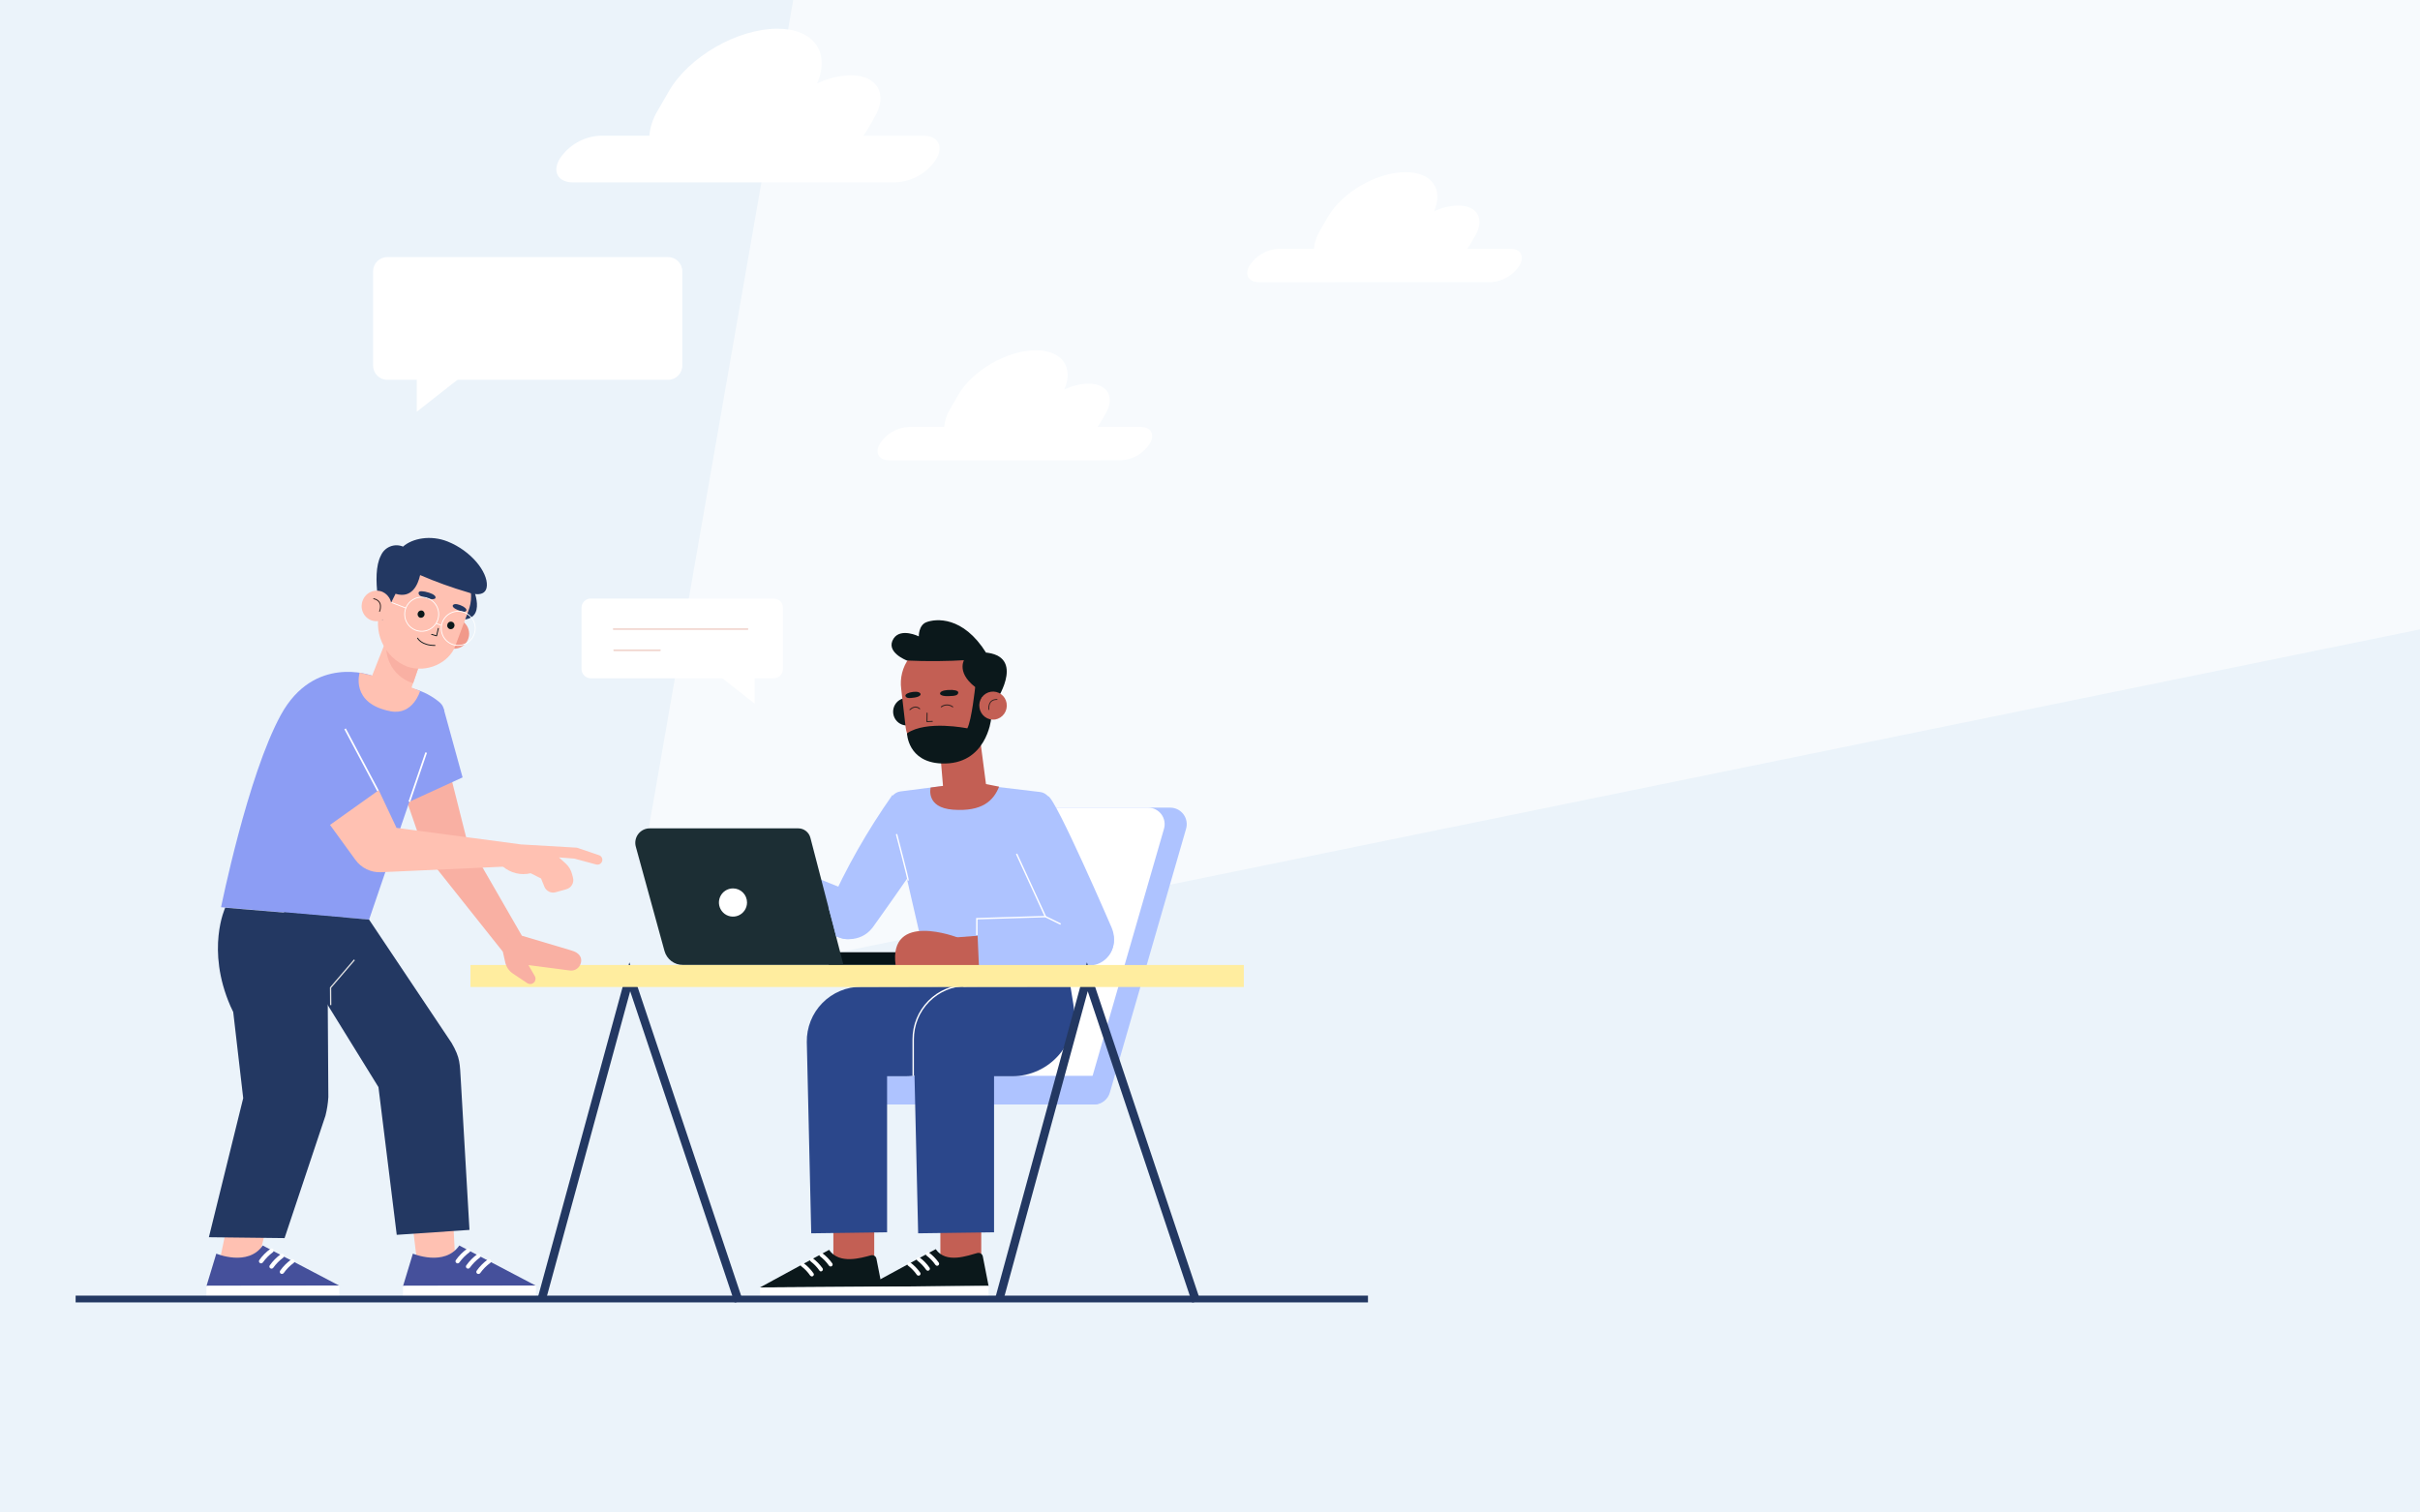 <svg width="1440" height="900" viewBox="0 0 1440 900" fill="none" xmlns="http://www.w3.org/2000/svg">
<rect width="1440" height="900" fill="#EBF3FA"/>
<g filter="url(#filter0_d_546_52)">
<path d="M678.504 250.05L653.064 250.054C653.645 249.289 654.182 248.492 654.674 247.667L657.891 242.096C663.635 232.147 658.961 224.274 647.611 224.288C642.647 224.423 637.77 225.622 633.31 227.804C639.097 214.563 632.01 204.436 616.3 204.419C599.256 204.529 578.666 216.353 570.165 231.078L565.397 239.336C563.403 242.586 562.184 246.251 561.833 250.047L540.704 250.053C537.256 250.24 533.902 251.242 530.916 252.978C527.931 254.714 525.4 257.133 523.532 260.037C520.387 265.484 522.939 269.909 529.216 269.951L667.029 269.924C670.478 269.737 673.832 268.734 676.817 266.998C679.803 265.263 682.334 262.844 684.202 259.94C687.312 254.439 684.867 249.943 678.504 250.05Z" fill="white"/>
</g>
<g filter="url(#filter1_d_546_52)">
<path d="M898.504 144.05L873.064 144.054C873.645 143.289 874.182 142.492 874.674 141.667L877.891 136.096C883.635 126.147 878.961 118.274 867.611 118.288C862.647 118.423 857.77 119.622 853.31 121.804C859.097 108.563 852.01 98.436 836.3 98.419C819.256 98.529 798.666 110.353 790.165 125.078L785.397 133.336C783.403 136.586 782.184 140.251 781.833 144.047L760.704 144.053C757.256 144.24 753.902 145.242 750.916 146.978C747.931 148.714 745.4 151.133 743.532 154.037C740.387 159.484 742.939 163.909 749.216 163.951L887.029 163.924C890.478 163.737 893.832 162.734 896.817 160.998C899.803 159.263 902.334 156.844 904.202 153.94C907.312 148.439 904.867 143.943 898.504 144.05Z" fill="white"/>
</g>
<g filter="url(#filter2_d_546_52)">
<path d="M549.233 76.753L513.726 76.759C514.536 75.691 515.286 74.579 515.973 73.428L520.463 65.651C528.48 51.764 521.956 40.776 506.114 40.795C499.186 40.984 492.379 42.658 486.153 45.703C494.231 27.222 484.339 13.086 462.411 13.063C438.623 13.216 409.884 29.721 398.018 50.273L391.363 61.799C388.58 66.335 386.878 71.45 386.389 76.749L356.898 76.757C352.085 77.018 347.403 78.418 343.236 80.84C339.069 83.262 335.537 86.639 332.929 90.692C328.539 98.295 332.101 104.472 340.862 104.531L533.218 104.492C538.031 104.231 542.713 102.831 546.88 100.409C551.046 97.987 554.579 94.61 557.187 90.557C561.527 82.879 558.114 76.604 549.233 76.753Z" fill="white"/>
</g>
<g filter="url(#filter3_d_546_52)">
<path d="M397.565 222L230.435 222C225.777 222 222 218.201 222 213.514V157.485C222 152.799 225.777 149 230.435 149L397.565 149C402.223 149 406 152.799 406 157.485V213.514C406 218.201 402.223 222 397.565 222Z" fill="white"/>
</g>
<path d="M248 212V245L290 212H248Z" fill="white"/>
<path opacity="0.6" d="M476 493H386L472 0H1440V374.5L500 566.5C499 562.5 492.5 538 482.5 499.5C481.353 495.086 477.667 493.333 476 493Z" fill="white"/>
<g clip-path="url(#clip0_546_52)">
<path d="M595.787 657.219H515.338C513.091 657.212 510.937 656.311 509.35 654.713C507.764 653.115 506.873 650.951 506.873 648.695V648.695C506.873 646.439 507.764 644.274 509.35 642.677C510.937 641.079 513.091 640.178 515.338 640.171H595.787C598.035 640.178 600.188 641.079 601.775 642.677C603.362 644.274 604.253 646.439 604.253 648.695C604.253 650.951 603.362 653.115 601.775 654.713C600.188 656.311 598.035 657.212 595.787 657.219V657.219Z" fill="#AEC3FF"/>
<path d="M651.104 657.219H556.195C554.672 657.198 553.175 656.823 551.821 656.122C550.468 655.422 549.295 654.415 548.395 653.182C547.495 651.948 546.893 650.522 546.636 649.015C546.379 647.508 546.474 645.962 546.914 644.499L592.239 487.66C592.814 485.631 594.03 483.844 595.704 482.569C597.378 481.293 599.419 480.598 601.52 480.587H696.455C697.977 480.603 699.474 480.975 700.828 481.673C702.182 482.37 703.355 483.374 704.256 484.606C705.156 485.837 705.758 487.262 706.015 488.768C706.272 490.274 706.177 491.819 705.736 493.281L660.411 650.12C659.835 652.156 658.617 653.949 656.938 655.229C655.26 656.51 653.212 657.208 651.104 657.219V657.219Z" fill="#AEC3FF"/>
<path d="M638.063 657.219H555.379C553.857 657.198 552.359 656.823 551.006 656.122C549.652 655.422 548.479 654.415 547.58 653.182C546.68 651.948 546.078 650.522 545.821 649.015C545.564 647.508 545.659 645.962 546.099 644.499L591.424 487.66C591.999 485.631 593.215 483.844 594.888 482.569C596.562 481.293 598.603 480.598 600.704 480.587H683.309C684.831 480.603 686.328 480.975 687.682 481.673C689.036 482.37 690.209 483.374 691.11 484.606C692.01 485.837 692.612 487.262 692.869 488.768C693.126 490.274 693.031 491.819 692.59 493.281L647.265 650.12C646.695 652.139 645.492 653.919 643.834 655.198C642.177 656.477 640.153 657.185 638.063 657.219V657.219Z" fill="white"/>
<path d="M651.103 657.219H550.62C548.373 657.212 546.22 656.311 544.633 654.713C543.046 653.115 542.155 650.951 542.155 648.695V648.695C542.155 646.439 543.046 644.274 544.633 642.677C546.22 641.079 548.373 640.178 550.62 640.171H651.103C653.351 640.178 655.504 641.079 657.091 642.677C658.678 644.274 659.569 646.439 659.569 648.695C659.569 650.951 658.678 653.115 657.091 654.713C655.504 656.311 653.351 657.212 651.103 657.219V657.219Z" fill="#AEC3FF"/>
<path d="M504.665 529.964L449.061 507.505L444.25 536.72L500.248 558.096C502.264 558.887 504.466 559.07 506.584 558.624C510.195 557.788 513.35 555.597 515.403 552.501C517.456 549.405 518.252 545.637 517.627 541.971V541.971C517.097 538.811 515.536 535.917 513.19 533.744C510.844 531.57 507.846 530.241 504.665 529.964V529.964Z" fill="#AEC3FF"/>
<path d="M559.744 574.194H493.149V566.646H559.744C560.736 566.653 561.686 567.054 562.385 567.761C563.084 568.468 563.477 569.424 563.477 570.42V570.42C563.477 571.416 563.084 572.372 562.385 573.079C561.686 573.786 560.736 574.187 559.744 574.194V574.194Z" fill="#061418"/>
<path d="M501.904 574.194H406.311C403.838 574.194 401.433 573.381 399.463 571.88C397.493 570.379 396.066 568.272 395.401 565.881L378.338 503.837C377.981 502.558 377.924 501.213 378.171 499.908C378.418 498.604 378.962 497.374 379.762 496.315C380.562 495.257 381.594 494.399 382.78 493.808C383.965 493.218 385.27 492.911 386.593 492.911H475.009C476.657 492.911 478.259 493.46 479.563 494.473C480.867 495.485 481.799 496.904 482.212 498.506L501.904 574.194Z" fill="#1C2E34"/>
<path d="M444.511 537.036C444.511 538.696 444.021 540.319 443.102 541.699C442.184 543.079 440.878 544.154 439.35 544.79C437.823 545.425 436.142 545.591 434.52 545.267C432.898 544.943 431.408 544.144 430.239 542.97C429.07 541.797 428.274 540.301 427.951 538.674C427.629 537.046 427.794 535.358 428.427 533.825C429.06 532.291 430.131 530.981 431.506 530.058C432.881 529.136 434.497 528.644 436.151 528.644C437.25 528.641 438.339 528.855 439.354 529.276C440.37 529.696 441.293 530.314 442.07 531.094C442.847 531.874 443.463 532.801 443.882 533.821C444.301 534.84 444.515 535.933 444.511 537.036V537.036Z" fill="white"/>
<path d="M530.955 473.145C516.059 494.366 503.564 516.304 493 540C496 551 496 551 497.5 557C499 558.5 511.5 562 519.229 551.947C519.229 551.947 561.662 492.964 559.848 490.562C559.427 489.982 530.955 473.145 530.955 473.145Z" fill="#AEC3FF"/>
<path d="M574.335 465.966L535.82 470.928C533.95 471.172 532.247 472.133 531.066 473.608C529.886 475.083 529.319 476.96 529.484 478.845L554.486 587.257L637.117 587.046L625.287 479.425C625.4 478.465 625.323 477.492 625.06 476.561C624.798 475.63 624.354 474.761 623.756 474.003C623.157 473.245 622.415 472.614 621.572 472.145C620.73 471.676 619.803 471.379 618.845 471.271L574.335 465.966Z" fill="#AEC3FF"/>
<path d="M540.393 523.973C540.393 522.68 533.479 496.342 533.479 496.342" stroke="white" stroke-width="0.84" stroke-miterlimit="10"/>
<path d="M592.396 492.014C605.712 518.033 620.64 543.188 637.091 567.333C639.72 571.08 646.029 572.954 650.604 572.769C660.989 572.32 665.379 561.104 661.462 551.973C661.462 551.973 628.283 475.018 623.682 473.752C622.841 473.567 592.396 492.014 592.396 492.014Z" fill="#AEC3FF"/>
<path d="M568.445 557.832L586.481 556.433L585.902 574.564L570.286 574.537L568.445 557.832Z" fill="#C35F54"/>
<path d="M569.76 557.832C569.76 557.832 528.405 541.813 532.953 574.511H572.652L569.76 557.832Z" fill="#C35F54"/>
<path d="M646.135 544.69L581.276 546.669L582.538 575.699L649.921 574.432C652.163 574.13 654.307 573.319 656.19 572.062C658.074 570.805 659.648 569.135 660.793 567.176C661.938 565.218 662.624 563.024 662.799 560.761C662.975 558.497 662.634 556.223 661.804 554.111C660.6 551.021 658.408 548.42 655.572 546.715C652.737 545.01 649.417 544.298 646.135 544.69V544.69Z" fill="#AEC3FF"/>
<path d="M604.91 508.086L622.078 545.428L581.275 546.669L581.249 556.433" stroke="white" stroke-width="0.84" stroke-miterlimit="10"/>
<path d="M622.053 545.428L631.123 549.888" stroke="white" stroke-width="0.84" stroke-miterlimit="10"/>
<path d="M547.73 422.475C547.929 424.077 547.653 425.702 546.937 427.147C546.22 428.593 545.095 429.794 543.702 430.601C542.309 431.407 540.71 431.784 539.105 431.683C537.5 431.582 535.96 431.008 534.678 430.033C533.396 429.058 532.43 427.725 531.899 426.201C531.368 424.678 531.296 423.03 531.693 421.466C532.09 419.902 532.937 418.489 534.13 417.406C535.322 416.323 536.806 415.617 538.397 415.376C539.474 415.223 540.571 415.286 541.625 415.561C542.678 415.836 543.667 416.317 544.534 416.977C545.402 417.636 546.13 418.462 546.679 419.405C547.227 420.349 547.584 421.392 547.73 422.475V422.475Z" fill="#0B181B"/>
<path d="M559.218 445.118L561.137 467.787C561.794 475.704 566.868 479.584 574.44 478.871C580.881 478.264 587.585 474.517 586.823 467.523L582.169 431.922L559.218 445.118Z" fill="#C35F54"/>
<path d="M564.634 452.191C551.725 453.325 540.21 443.693 538.896 432.794L536.266 410.018C535.375 403.546 537.028 396.98 540.875 391.709C544.722 386.438 550.462 382.878 556.878 381.781C570.287 379.669 585.22 388.88 587.323 402.893L589.137 420.68C589.966 428.105 587.866 435.561 583.286 441.45C578.706 447.34 572.011 451.195 564.634 452.191V452.191Z" fill="#C35F54"/>
<path d="M551.645 424.322L551.566 429.415L554.774 429.257" stroke="#312220" stroke-width="0.58" stroke-linecap="round" stroke-linejoin="round"/>
<path d="M564.607 410.572C564.607 410.572 559.349 410.572 559.349 412.816C559.349 412.816 559.48 414.32 564.107 414.241C568.734 414.161 569.917 413.686 570.207 412.235C570.496 410.783 567.078 410.388 564.607 410.572Z" fill="#0B181B"/>
<path d="M542.917 411.786C542.917 411.786 547.255 410.968 547.781 413.027C547.781 413.027 548.096 414.425 544.31 415.059C540.524 415.692 539.236 415.323 538.789 414.188C538.342 413.053 540.866 411.998 542.917 411.786Z" fill="#0B181B"/>
<path d="M560.085 420.628C561.07 419.882 562.27 419.479 563.503 419.479C564.736 419.479 565.936 419.882 566.921 420.628" stroke="#312220" stroke-width="0.58" stroke-linecap="round" stroke-linejoin="round"/>
<path d="M547.23 421.762C547.23 421.762 544.811 419.123 541.419 422.29" stroke="#312220" stroke-width="0.58" stroke-linecap="round" stroke-linejoin="round"/>
<path d="M574.282 391.545C574.282 391.545 568.235 399.462 580.276 408.831C580.276 408.831 578.226 428.413 575.597 433.4C575.597 433.4 551.173 428.386 539.71 436.383C539.71 436.383 540.104 453.51 560.19 454.302C586.902 455.41 589.715 428.149 589.715 428.149L584.141 414.953L593.264 416.194C593.264 416.194 611.667 388.114 582.905 388.114L574.282 391.545Z" fill="#0B181B"/>
<path d="M598.969 418.49C599.335 420.676 598.824 422.919 597.548 424.729C596.273 426.538 594.335 427.768 592.159 428.148C591.082 428.301 589.985 428.238 588.931 427.963C587.878 427.688 586.889 427.207 586.022 426.548C585.154 425.888 584.425 425.062 583.877 424.119C583.329 423.175 582.971 422.132 582.826 421.049C582.653 419.985 582.691 418.898 582.937 417.849C583.184 416.799 583.633 415.809 584.261 414.934C584.888 414.059 585.681 413.317 586.594 412.75C587.507 412.182 588.523 411.801 589.583 411.628C590.643 411.455 591.726 411.493 592.772 411.74C593.817 411.987 594.803 412.438 595.675 413.068C596.547 413.698 597.286 414.494 597.851 415.41C598.416 416.327 598.796 417.346 598.969 418.41V418.49Z" fill="#C35F54"/>
<path d="M588.427 422.211C588.427 422.211 587.507 416.141 593.265 416.22" stroke="#312220" stroke-width="0.52" stroke-linecap="round" stroke-linejoin="round"/>
<path d="M575.518 392.759C563.588 393.503 551.625 393.6 539.684 393.049C539.684 393.049 526.381 388.035 531.797 379.854C536.161 373.441 546.73 378.666 546.73 378.666C546.73 378.666 546.546 372.069 551.2 370.248C556.747 368.11 572.994 366.368 586.823 388.484L575.518 392.759Z" fill="#0B181B"/>
<path d="M560.901 467.682L553.776 468.605C553.776 468.605 550.595 480.587 567.131 481.801C584.378 483.041 591.161 476.523 594.5 468.104L575.518 464.33L560.901 467.682Z" fill="#C35F54"/>
<path d="M495.884 749.454H520.203V716.439H495.884V749.454Z" fill="#C35F54"/>
<path d="M573.284 587.046L574.993 597.602C575.837 602.877 575.531 608.273 574.097 613.418C572.663 618.562 570.134 623.334 566.685 627.403C563.236 631.472 558.95 634.742 554.12 636.987C549.291 639.232 544.034 640.399 538.712 640.408H527.854V733.276L482.713 733.883L480.084 620.114C480.007 615.807 480.787 611.529 482.379 607.529C483.971 603.529 486.342 599.889 489.354 596.821C492.366 593.754 495.958 591.321 499.919 589.665C503.88 588.009 508.13 587.163 512.421 587.178L573.284 587.046Z" fill="#2B478B"/>
<path d="M518.232 746.973C512.5 748.504 499.407 752.568 493.334 743.727L452.242 766.08L524.778 765.605L521.544 749.164C521.494 748.79 521.365 748.431 521.165 748.111C520.965 747.792 520.699 747.519 520.385 747.311C520.071 747.104 519.716 746.966 519.345 746.908C518.973 746.85 518.594 746.872 518.232 746.973V746.973Z" fill="#0B181B"/>
<path d="M452.264 772.437L524.798 771.954L524.756 765.646L452.222 766.129L452.264 772.437Z" fill="white"/>
<path d="M493.754 753.492C493.57 753.408 493.408 753.281 493.281 753.122C491.823 751.022 490.05 749.161 488.023 747.607C487.898 747.524 487.79 747.417 487.707 747.293C487.623 747.168 487.565 747.028 487.536 746.881C487.506 746.734 487.506 746.582 487.536 746.435C487.565 746.288 487.624 746.148 487.707 746.023C487.878 745.776 488.136 745.603 488.429 745.54C488.722 745.476 489.028 745.526 489.285 745.68C491.572 747.376 493.578 749.424 495.227 751.75C495.318 751.87 495.385 752.008 495.423 752.155C495.461 752.302 495.469 752.455 495.447 752.605C495.425 752.755 495.373 752.899 495.295 753.029C495.216 753.159 495.113 753.271 494.99 753.36C494.821 753.504 494.613 753.593 494.392 753.617C494.172 753.64 493.95 753.597 493.754 753.492V753.492Z" fill="white"/>
<path d="M488.153 756.526C487.969 756.442 487.807 756.316 487.68 756.157C486.228 754.051 484.454 752.19 482.422 750.641C482.171 750.474 481.994 750.215 481.931 749.919C481.867 749.624 481.92 749.315 482.08 749.058C482.23 748.831 482.453 748.663 482.711 748.581C482.969 748.5 483.248 748.51 483.5 748.609C485.795 750.297 487.801 752.347 489.442 754.679C489.532 754.801 489.597 754.94 489.633 755.088C489.669 755.236 489.675 755.39 489.65 755.54C489.626 755.69 489.571 755.834 489.49 755.963C489.409 756.091 489.303 756.202 489.179 756.289C489.041 756.411 488.875 756.497 488.696 756.538C488.517 756.58 488.33 756.576 488.153 756.526V756.526Z" fill="white"/>
<path d="M482.58 759.403C482.396 759.319 482.234 759.193 482.107 759.034C480.659 756.926 478.884 755.064 476.849 753.518C476.595 753.347 476.419 753.081 476.36 752.779C476.3 752.477 476.363 752.164 476.534 751.908C476.704 751.66 476.964 751.489 477.259 751.43C477.553 751.371 477.859 751.429 478.111 751.592C480.414 753.269 482.422 755.321 484.053 757.662C484.145 757.782 484.211 757.92 484.249 758.067C484.287 758.214 484.295 758.367 484.273 758.517C484.251 758.667 484.199 758.811 484.121 758.94C484.042 759.07 483.939 759.183 483.816 759.271C483.647 759.415 483.439 759.505 483.219 759.528C482.998 759.552 482.776 759.508 482.58 759.403Z" fill="white"/>
<path d="M559.559 749.19H583.878V716.175H559.559V749.19Z" fill="#C35F54"/>
<path d="M581.565 745.601C575.834 747.131 562.872 752.146 556.799 743.305L515.707 765.658L588.243 765.182L584.851 747.791C584.801 747.42 584.672 747.064 584.473 746.747C584.275 746.429 584.012 746.158 583.701 745.951C583.39 745.744 583.039 745.605 582.67 745.545C582.302 745.485 581.925 745.504 581.565 745.601Z" fill="#0B181B"/>
<path d="M515.706 771.989L588.24 771.506L588.199 765.198L515.664 765.681L515.706 771.989Z" fill="white"/>
<path d="M557.114 753.07C556.93 752.985 556.768 752.859 556.641 752.7C555.193 750.592 553.418 748.73 551.383 747.184C551.25 747.103 551.135 746.995 551.044 746.867C550.954 746.74 550.89 746.595 550.856 746.442C550.823 746.289 550.821 746.131 550.85 745.977C550.879 745.823 550.939 745.677 551.026 745.547C551.113 745.416 551.225 745.305 551.356 745.22C551.487 745.135 551.634 745.077 551.787 745.05C551.941 745.023 552.099 745.027 552.251 745.063C552.402 745.099 552.546 745.165 552.671 745.258C554.966 746.945 556.973 748.995 558.613 751.328C558.789 751.577 558.86 751.886 558.811 752.187C558.761 752.488 558.596 752.758 558.35 752.938C558.181 753.082 557.973 753.171 557.753 753.195C557.532 753.218 557.31 753.175 557.114 753.07V753.07Z" fill="white"/>
<path d="M551.62 756.025C551.44 755.934 551.279 755.808 551.147 755.656C549.696 753.55 547.921 751.688 545.889 750.14C545.673 749.957 545.531 749.7 545.491 749.419C545.45 749.138 545.514 748.852 545.669 748.615C545.825 748.378 546.061 748.206 546.334 748.132C546.607 748.058 546.898 748.087 547.151 748.213C549.454 749.891 551.462 751.942 553.093 754.283C553.183 754.405 553.248 754.544 553.284 754.692C553.32 754.84 553.326 754.994 553.301 755.144C553.277 755.294 553.222 755.438 553.141 755.567C553.06 755.695 552.954 755.806 552.83 755.893C552.663 756.031 552.46 756.118 552.245 756.141C552.03 756.165 551.813 756.124 551.62 756.025V756.025Z" fill="white"/>
<path d="M546.046 758.981C545.855 758.895 545.691 758.758 545.573 758.585C544.12 756.488 542.345 754.635 540.315 753.096C540.075 752.918 539.912 752.655 539.861 752.36C539.809 752.065 539.873 751.761 540.04 751.513C540.206 751.264 540.461 751.09 540.753 751.026C541.044 750.962 541.349 751.013 541.603 751.169C543.893 752.863 545.898 754.912 547.545 757.239C547.691 757.445 547.765 757.693 547.758 757.946C547.751 758.198 547.661 758.441 547.504 758.638C547.346 758.835 547.129 758.975 546.885 759.037C546.641 759.099 546.383 759.079 546.152 758.981H546.046Z" fill="white"/>
<path d="M636.985 587.046L638.694 597.602C639.538 602.882 639.232 608.282 637.794 613.43C636.357 618.579 633.824 623.353 630.369 627.423C626.915 631.493 622.621 634.761 617.785 637.003C612.95 639.245 607.687 640.407 602.36 640.408H591.502V733.276L546.335 733.883L543.706 620.114C543.622 615.816 544.392 611.545 545.971 607.55C547.55 603.554 549.906 599.915 552.902 596.843C555.898 593.772 559.473 591.331 563.42 589.663C567.366 587.994 571.604 587.131 575.886 587.125L636.985 587.046Z" fill="#2B478B"/>
<path d="M543.392 640.17V618.477C543.371 609.984 546.704 601.829 552.662 595.799C558.62 589.769 566.717 586.356 575.177 586.307H583.222" stroke="white" stroke-width="0.84" stroke-miterlimit="10"/>
<path d="M439.516 774.419L374.736 581.24L322.628 772.071" stroke="#233862" stroke-width="5" stroke-miterlimit="10"/>
<path d="M711.756 774.419L647.002 581.24L594.895 772.071" stroke="#233862" stroke-width="5" stroke-miterlimit="10"/>
<path d="M740.124 574.221H279.959V587.31H740.124V574.221Z" fill="#FFED9F"/>
<path d="M351.522 403.605H460.391C463.426 403.605 465.886 401.136 465.886 398.09V361.671C465.886 358.624 463.426 356.155 460.391 356.155H351.522C348.487 356.155 346.027 358.624 346.027 361.671V398.09C346.027 401.136 348.487 403.605 351.522 403.605Z" fill="white"/>
<path d="M444.802 374.338H365.167" stroke="#F1D5CE" stroke-width="0.98" stroke-linecap="round" stroke-linejoin="round"/>
<path d="M392.693 386.953H365.43" stroke="#F1D5CE" stroke-width="0.98" stroke-linecap="round" stroke-linejoin="round"/>
<path d="M449.061 397.272V418.727L421.797 397.272H449.061Z" fill="white"/>
<path d="M261.109 433.691L277.83 500.037L310.535 556.803L299.256 566.356L252.906 508.086L234.397 454.407L261.109 433.691Z" fill="#F9B0A3"/>
<path d="M310.536 556.803L339.456 565.406C342.216 566.198 344.714 567.306 345.66 570.051C346.014 571.423 345.855 572.878 345.213 574.141V574.141C344.647 575.341 343.698 576.317 342.517 576.915C341.336 577.512 339.991 577.697 338.693 577.44L314.453 574.273L318.081 580.554C318.459 581.095 318.662 581.74 318.662 582.401C318.662 583.062 318.459 583.707 318.081 584.249C317.592 584.908 316.87 585.355 316.064 585.497C315.257 585.639 314.427 585.467 313.743 585.014L305.225 579.34C302.911 577.802 301.274 575.431 300.651 572.716L299.205 566.277L302.649 556.723L310.536 556.803Z" fill="#F9B0A3"/>
<path d="M264.027 421.815L275.253 462.588L239.787 478.819L250.934 445.593L264.027 421.815Z" fill="#8C9DF4"/>
<path d="M220.937 401.916C220.937 401.916 186.891 389.328 167.12 425.404C147.349 461.48 131.549 539.833 131.549 539.833L219.622 547.223L254.142 446.173C258.48 436.857 269.312 424.771 261.635 417.962C257.285 414.286 252.203 411.586 246.728 410.045L220.937 401.916Z" fill="#8C9DF4"/>
<path d="M243.573 477.076L253.59 447.809" stroke="white" stroke-width="1.02" stroke-miterlimit="10"/>
<path d="M235.948 492.621L200.166 416.695L172.325 457.785L211.445 511.595C213.173 513.999 215.469 515.934 218.125 517.229C220.782 518.523 223.717 519.135 226.667 519.011L301.28 515.633L310.955 502.596L235.948 492.621Z" fill="#FFC1B2"/>
<path d="M310.956 502.517L343.293 504.417L356.438 508.877C357.146 509.108 357.736 509.606 358.085 510.266C358.433 510.926 358.512 511.696 358.305 512.414V512.414C358.09 513.141 357.604 513.756 356.947 514.13C356.29 514.504 355.514 514.608 354.782 514.419L341.768 510.909L332.593 510.197L336.536 513.759C338.421 515.461 339.766 517.682 340.401 520.146L340.953 522.257C341.332 523.688 341.133 525.212 340.4 526.496C339.666 527.781 338.458 528.724 337.036 529.119L330.674 530.913C329.347 531.296 327.927 531.174 326.684 530.57C325.442 529.966 324.466 528.923 323.943 527.641L321.945 522.732L315.767 519.618C312.884 520.305 309.881 520.297 307.002 519.595C304.124 518.893 301.451 517.518 299.204 515.58C292.421 509.854 299.992 508.165 300.702 507.848C301.412 507.531 310.956 502.517 310.956 502.517Z" fill="#FFC1B2"/>
<path d="M203.743 411.1L234.398 463.776L186.733 497.714L162.388 445.461L203.743 411.1Z" fill="#8C9DF4"/>
<path d="M224.881 470.532L205.347 433.691" stroke="white" stroke-width="1.02" stroke-miterlimit="10"/>
<path d="M270.915 750.932L267.944 692.345L241.627 696.937L248.963 757.451L271.546 753.122L270.915 750.932Z" fill="#FFC1B2"/>
<path d="M245.677 745.971C245.677 745.971 264.448 753.888 273.308 741.141L318.922 765.077L239.84 765.236L245.677 745.971Z" fill="#45509B"/>
<path d="M318.869 771.807L239.761 771.992L239.84 765.104L318.922 764.945L318.869 771.807Z" fill="white"/>
<path d="M272.808 751.644C273.021 751.557 273.203 751.411 273.334 751.222C275.005 748.914 277.018 746.876 279.302 745.178C279.44 745.088 279.559 744.971 279.651 744.834C279.743 744.696 279.807 744.542 279.839 744.38C279.87 744.218 279.87 744.05 279.836 743.889C279.803 743.727 279.737 743.573 279.644 743.437C279.549 743.299 279.429 743.182 279.289 743.092C279.149 743.002 278.993 742.94 278.829 742.911C278.665 742.881 278.497 742.885 278.335 742.921C278.172 742.956 278.019 743.024 277.883 743.12C275.335 744.959 273.105 747.206 271.284 749.77C271.184 749.902 271.112 750.053 271.073 750.213C271.033 750.374 271.027 750.541 271.054 750.704C271.081 750.867 271.141 751.023 271.23 751.162C271.32 751.301 271.436 751.42 271.573 751.512C271.749 751.642 271.956 751.722 272.173 751.745C272.39 751.769 272.609 751.734 272.808 751.644V751.644Z" fill="white"/>
<path d="M279.012 754.811C279.219 754.716 279.399 754.571 279.537 754.389C281.199 752.073 283.213 750.033 285.505 748.345C285.643 748.255 285.762 748.138 285.854 748.001C285.946 747.863 286.01 747.709 286.042 747.547C286.074 747.385 286.073 747.218 286.039 747.056C286.006 746.894 285.941 746.74 285.847 746.604C285.656 746.328 285.365 746.138 285.036 746.074C284.707 746.01 284.366 746.077 284.086 746.261C281.541 748.114 279.313 750.369 277.487 752.937C277.387 753.069 277.315 753.22 277.276 753.38C277.236 753.541 277.23 753.708 277.257 753.871C277.284 754.034 277.344 754.19 277.433 754.329C277.523 754.468 277.639 754.587 277.776 754.679C277.954 754.804 278.161 754.882 278.377 754.905C278.593 754.928 278.811 754.896 279.012 754.811V754.811Z" fill="white"/>
<path d="M285.217 757.952C285.428 757.875 285.611 757.737 285.743 757.556C287.394 755.23 289.409 753.189 291.711 751.512C291.849 751.422 291.968 751.305 292.06 751.167C292.152 751.03 292.216 750.876 292.248 750.714C292.279 750.551 292.279 750.384 292.245 750.222C292.212 750.06 292.146 749.907 292.053 749.77C291.861 749.495 291.57 749.305 291.242 749.24C290.913 749.176 290.572 749.243 290.292 749.427C287.744 751.266 285.514 753.513 283.693 756.078C283.52 756.3 283.428 756.574 283.431 756.855C283.434 757.136 283.532 757.408 283.709 757.626C283.887 757.844 284.133 757.995 284.407 758.054C284.681 758.113 284.967 758.077 285.217 757.952V757.952Z" fill="white"/>
<path d="M219.622 547.223L268.733 620.615C273.991 629.72 273.545 632.834 274.228 643.311L279.355 731.851L236.08 734.781L225.196 646.874L171.616 560.18L168.987 542.789L219.622 547.223Z" fill="#233862"/>
<path d="M152.293 754.917L167.752 694.351L141.461 698.916L129.735 754.917L151.215 757.45L152.293 754.917Z" fill="#FFC1B2"/>
<path d="M128.71 745.971C128.71 745.971 147.507 753.888 156.341 741.141L201.981 765.077L122.873 765.236L128.71 745.971Z" fill="#45509B"/>
<path d="M201.928 771.807L122.819 771.992L122.872 765.104L201.98 764.945L201.928 771.807Z" fill="white"/>
<path d="M155.867 751.644C156.071 751.544 156.25 751.4 156.393 751.222C158.05 748.911 160.054 746.873 162.334 745.179C162.469 745.087 162.584 744.969 162.674 744.833C162.763 744.696 162.825 744.543 162.855 744.383C162.886 744.222 162.884 744.057 162.851 743.897C162.818 743.737 162.754 743.585 162.663 743.45C162.571 743.315 162.454 743.199 162.318 743.109C162.182 743.02 162.03 742.958 161.87 742.927C161.71 742.896 161.546 742.898 161.386 742.931C161.227 742.964 161.075 743.028 160.941 743.12C158.381 744.954 156.142 747.201 154.316 749.771C154.22 749.904 154.151 750.054 154.113 750.214C154.076 750.374 154.07 750.54 154.097 750.702C154.124 750.864 154.183 751.019 154.27 751.158C154.357 751.297 154.471 751.418 154.605 751.512C154.786 751.642 154.997 751.722 155.218 751.745C155.44 751.768 155.663 751.733 155.867 751.644Z" fill="white"/>
<path d="M162.072 754.811C162.271 754.702 162.449 754.559 162.598 754.389C164.246 752.07 166.252 750.03 168.54 748.345C168.817 748.162 169.011 747.877 169.08 747.55C169.149 747.224 169.087 746.884 168.908 746.604C168.716 746.328 168.425 746.138 168.096 746.074C167.768 746.01 167.427 746.077 167.146 746.261C164.59 748.109 162.353 750.365 160.521 752.937C160.425 753.071 160.356 753.221 160.319 753.381C160.281 753.541 160.276 753.707 160.303 753.869C160.33 754.031 160.389 754.186 160.476 754.325C160.563 754.464 160.677 754.585 160.81 754.679C160.993 754.804 161.205 754.882 161.425 754.905C161.645 754.928 161.867 754.896 162.072 754.811Z" fill="white"/>
<path d="M168.277 757.952C168.48 757.862 168.66 757.727 168.803 757.556C170.442 755.23 172.449 753.188 174.744 751.512C175.022 751.329 175.216 751.043 175.285 750.717C175.354 750.391 175.292 750.051 175.112 749.77C174.921 749.495 174.63 749.305 174.301 749.24C173.972 749.176 173.631 749.243 173.351 749.427C170.791 751.261 168.552 753.508 166.726 756.078C166.629 756.213 166.56 756.366 166.522 756.528C166.484 756.69 166.479 756.858 166.505 757.022C166.532 757.186 166.591 757.344 166.679 757.485C166.766 757.626 166.88 757.749 167.015 757.846C167.198 757.971 167.411 758.047 167.632 758.065C167.853 758.084 168.075 758.045 168.277 757.952V757.952Z" fill="white"/>
<path d="M196.776 598.077L196.697 587.706L210.894 571.159" stroke="#E2E2E2" stroke-width="0.76" stroke-miterlimit="10"/>
<path d="M134.02 540.124C134.02 540.124 122.426 564.878 137.096 598.632C137.649 599.925 138.201 601.086 138.779 602.194L144.721 653.445L124.293 736.206L169.329 736.734L193.648 663.922C194.581 660.274 195.162 656.545 195.383 652.785L194.778 558.835L205.294 546.088L134.02 540.124Z" fill="#233862"/>
<path d="M281.064 348.977C281.064 348.977 290.792 369.35 273.703 368.743L281.064 348.977Z" fill="#233862"/>
<path d="M262.003 373.863C261.367 375.499 261.225 377.286 261.597 379.001C261.968 380.717 262.835 382.284 264.09 383.507C265.344 384.73 266.931 385.554 268.65 385.876C270.369 386.198 272.144 386.004 273.754 385.318C275.364 384.632 276.736 383.484 277.699 382.018C278.661 380.553 279.172 378.835 279.166 377.079C279.161 375.324 278.639 373.609 277.667 372.15C276.695 370.691 275.316 369.552 273.702 368.876C272.608 368.429 271.437 368.204 270.255 368.213C269.074 368.222 267.907 368.465 266.82 368.929C265.732 369.392 264.747 370.067 263.921 370.913C263.094 371.76 262.442 372.763 262.003 373.863Z" fill="#F1998A"/>
<path d="M250.514 392.706L243.416 413.449C240.944 420.759 235.292 423.161 228.377 420.707C222.488 418.727 216.967 413.449 219.412 407.195L232.084 375.024L250.514 392.706Z" fill="#FFC1B2"/>
<path d="M245.834 406.561C245.834 406.561 228.482 402.18 229.744 381.305C230.139 374.734 251.276 390.595 251.276 390.595L245.834 406.561Z" fill="#F9B0A3"/>
<path d="M242.233 396.638C254.037 400.729 267.103 394.421 270.863 384.525L278.619 363.782C280.93 357.939 280.898 351.425 278.531 345.605C276.164 339.786 271.645 335.111 265.92 332.562V332.562C253.853 327.284 237.711 332.562 232.479 345.044L226.642 361.275C224.115 368.045 224.333 375.539 227.247 382.15C230.162 388.761 235.542 393.963 242.233 396.638V396.638Z" fill="#FFC1B2"/>
<path d="M260.82 373.916L259.795 378.349L256.824 377.479" stroke="#0B181B" stroke-width="0.53" stroke-linecap="round" stroke-linejoin="round"/>
<path d="M254.773 352.54C254.773 352.54 259.768 353.806 259.111 355.865C259.111 355.865 258.638 357.237 254.326 356.076C250.014 354.915 249.068 354.202 249.068 352.751C249.068 351.299 252.486 351.774 254.773 352.54Z" fill="#233862"/>
<path d="M274.254 360.246C274.254 360.246 270.39 358.451 269.417 360.246C269.417 360.246 268.786 361.46 272.204 362.885C275.622 364.31 276.884 364.31 277.462 363.386C278.04 362.462 276.147 360.932 274.254 360.246Z" fill="#233862"/>
<path d="M266.235 371.435C266.027 371.978 266.04 372.581 266.271 373.114C266.502 373.647 266.933 374.068 267.47 374.285C268.014 374.48 268.613 374.451 269.135 374.204C269.658 373.956 270.061 373.511 270.257 372.966C270.38 372.696 270.447 372.404 270.453 372.108C270.459 371.811 270.404 371.517 270.292 371.243C270.18 370.968 270.013 370.72 269.801 370.513C269.59 370.306 269.338 370.145 269.062 370.04C268.785 369.935 268.491 369.888 268.196 369.902C267.901 369.916 267.611 369.991 267.346 370.122C267.081 370.252 266.846 370.437 266.655 370.662C266.463 370.888 266.32 371.151 266.235 371.435Z" fill="#0B181B"/>
<path d="M248.621 364.706C248.414 365.249 248.427 365.851 248.658 366.385C248.889 366.918 249.32 367.338 249.857 367.556C250.39 367.695 250.956 367.632 251.445 367.378C251.935 367.125 252.314 366.699 252.51 366.182C252.705 365.664 252.704 365.093 252.505 364.577C252.307 364.061 251.925 363.637 251.434 363.386C251.163 363.286 250.875 363.24 250.587 363.252C250.298 363.264 250.015 363.333 249.753 363.456C249.491 363.579 249.257 363.752 249.062 363.967C248.868 364.181 248.718 364.433 248.621 364.706Z" fill="#0B181B"/>
<path d="M263.213 370.248C262.494 372.121 262.344 374.165 262.782 376.123C263.219 378.081 264.225 379.865 265.671 381.25C267.117 382.636 268.94 383.56 270.909 383.907C272.878 384.254 274.905 384.007 276.735 383.199C278.565 382.391 280.115 381.057 281.191 379.366C282.266 377.674 282.819 375.701 282.778 373.695C282.738 371.688 282.107 369.739 280.964 368.092C279.822 366.446 278.219 365.176 276.358 364.442C275.116 363.952 273.789 363.714 272.454 363.741C271.12 363.768 269.804 364.06 268.582 364.599C267.36 365.139 266.257 365.916 265.335 366.885C264.414 367.855 263.693 368.998 263.213 370.248V370.248Z" stroke="white" stroke-width="0.49" stroke-miterlimit="10"/>
<path d="M246.885 356.181C245.05 356.983 243.493 358.313 242.411 360.003C241.329 361.692 240.77 363.666 240.805 365.675C240.84 367.683 241.467 369.636 242.608 371.286C243.748 372.937 245.35 374.212 247.211 374.949C249.073 375.686 251.11 375.852 253.066 375.428C255.022 375.003 256.808 374.006 258.2 372.562C259.591 371.119 260.525 369.294 260.884 367.317C261.242 365.341 261.009 363.303 260.214 361.46C259.685 360.234 258.921 359.124 257.964 358.195C257.008 357.266 255.878 356.536 254.64 356.045C253.402 355.555 252.08 355.315 250.749 355.338C249.418 355.362 248.105 355.648 246.885 356.181V356.181Z" stroke="white" stroke-width="0.49" stroke-miterlimit="10"/>
<path d="M241.495 361.803L232.583 358.345" stroke="white" stroke-width="0.49" stroke-miterlimit="10"/>
<path d="M259.61 370.96L262.449 372.069" stroke="white" stroke-width="0.49" stroke-miterlimit="10"/>
<path d="M248.49 379.722C248.49 379.722 250.646 384.076 258.822 384.076" stroke="#0B181B" stroke-width="0.53" stroke-linecap="round" stroke-linejoin="round"/>
<path d="M226.668 330.53C227.731 328.095 229.705 326.177 232.164 325.19C234.623 324.203 237.37 324.225 239.813 325.251V325.251C245.334 320.343 256.244 318.152 266.471 322.269C280.327 327.838 290.133 340.215 289.712 348.475C289.292 356.735 278.513 352.487 278.513 352.487C268.804 349.643 259.278 346.206 249.987 342.194C248.725 347.868 245.15 356.34 235.37 353.331L227.483 369.165C227.483 369.165 220.332 342.485 226.668 330.53Z" fill="#233862"/>
<path d="M215.916 357.132C214.974 359.326 214.938 361.806 215.815 364.027C216.693 366.249 218.412 368.03 220.595 368.981C221.681 369.423 222.843 369.645 224.014 369.635C225.185 369.625 226.343 369.382 227.42 368.921C228.498 368.46 229.474 367.789 230.292 366.948C231.111 366.107 231.756 365.112 232.19 364.02C233.129 361.834 233.172 359.365 232.311 357.147C231.45 354.93 229.754 353.142 227.589 352.17C226.499 351.716 225.33 351.484 224.15 351.488C222.97 351.492 221.802 351.732 220.716 352.194C219.629 352.656 218.645 353.331 217.821 354.178C216.997 355.026 216.349 356.03 215.916 357.132V357.132Z" fill="#FFC1B2"/>
<path d="M225.853 363.755C225.853 363.755 228.482 357.686 222.382 356.26" stroke="#312220" stroke-width="0.56" stroke-linecap="round" stroke-linejoin="round"/>
<path d="M213.995 400.254L235.291 405.241L249.987 411.179C249.987 411.179 245.833 425.668 232.583 423.266C208.211 418.727 213.995 400.254 213.995 400.254Z" fill="#FFC1B2"/>
<path d="M814 773.469H45" stroke="#233862" stroke-width="5" stroke-miterlimit="10"/>
</g>
<defs>
<filter id="filter0_d_546_52" x="518.185" y="204.419" width="171.361" height="73.532" filterUnits="userSpaceOnUse" color-interpolation-filters="sRGB">
<feFlood flood-opacity="0" result="BackgroundImageFix"/>
<feColorMatrix in="SourceAlpha" type="matrix" values="0 0 0 0 0 0 0 0 0 0 0 0 0 0 0 0 0 0 127 0" result="hardAlpha"/>
<feOffset dy="4"/>
<feGaussianBlur stdDeviation="2"/>
<feComposite in2="hardAlpha" operator="out"/>
<feColorMatrix type="matrix" values="0 0 0 0 0 0 0 0 0 0 0 0 0 0 0 0 0 0 0.25 0"/>
<feBlend mode="normal" in2="BackgroundImageFix" result="effect1_dropShadow_546_52"/>
<feBlend mode="normal" in="SourceGraphic" in2="effect1_dropShadow_546_52" result="shape"/>
</filter>
<filter id="filter1_d_546_52" x="738.185" y="98.419" width="171.361" height="73.532" filterUnits="userSpaceOnUse" color-interpolation-filters="sRGB">
<feFlood flood-opacity="0" result="BackgroundImageFix"/>
<feColorMatrix in="SourceAlpha" type="matrix" values="0 0 0 0 0 0 0 0 0 0 0 0 0 0 0 0 0 0 127 0" result="hardAlpha"/>
<feOffset dy="4"/>
<feGaussianBlur stdDeviation="2"/>
<feComposite in2="hardAlpha" operator="out"/>
<feColorMatrix type="matrix" values="0 0 0 0 0 0 0 0 0 0 0 0 0 0 0 0 0 0 0.25 0"/>
<feBlend mode="normal" in2="BackgroundImageFix" result="effect1_dropShadow_546_52"/>
<feBlend mode="normal" in="SourceGraphic" in2="effect1_dropShadow_546_52" result="shape"/>
</filter>
<filter id="filter2_d_546_52" x="327.049" y="13.063" width="236.014" height="99.467" filterUnits="userSpaceOnUse" color-interpolation-filters="sRGB">
<feFlood flood-opacity="0" result="BackgroundImageFix"/>
<feColorMatrix in="SourceAlpha" type="matrix" values="0 0 0 0 0 0 0 0 0 0 0 0 0 0 0 0 0 0 127 0" result="hardAlpha"/>
<feOffset dy="4"/>
<feGaussianBlur stdDeviation="2"/>
<feComposite in2="hardAlpha" operator="out"/>
<feColorMatrix type="matrix" values="0 0 0 0 0 0 0 0 0 0 0 0 0 0 0 0 0 0 0.25 0"/>
<feBlend mode="normal" in2="BackgroundImageFix" result="effect1_dropShadow_546_52"/>
<feBlend mode="normal" in="SourceGraphic" in2="effect1_dropShadow_546_52" result="shape"/>
</filter>
<filter id="filter3_d_546_52" x="218" y="149" width="192" height="81" filterUnits="userSpaceOnUse" color-interpolation-filters="sRGB">
<feFlood flood-opacity="0" result="BackgroundImageFix"/>
<feColorMatrix in="SourceAlpha" type="matrix" values="0 0 0 0 0 0 0 0 0 0 0 0 0 0 0 0 0 0 127 0" result="hardAlpha"/>
<feOffset dy="4"/>
<feGaussianBlur stdDeviation="2"/>
<feComposite in2="hardAlpha" operator="out"/>
<feColorMatrix type="matrix" values="0 0 0 0 0 0 0 0 0 0 0 0 0 0 0 0 0 0 0.25 0"/>
<feBlend mode="normal" in2="BackgroundImageFix" result="effect1_dropShadow_546_52"/>
<feBlend mode="normal" in="SourceGraphic" in2="effect1_dropShadow_546_52" result="shape"/>
</filter>
<clipPath id="clip0_546_52">
<rect width="769" height="455" fill="white" transform="translate(45 320)"/>
</clipPath>
</defs>
</svg>
